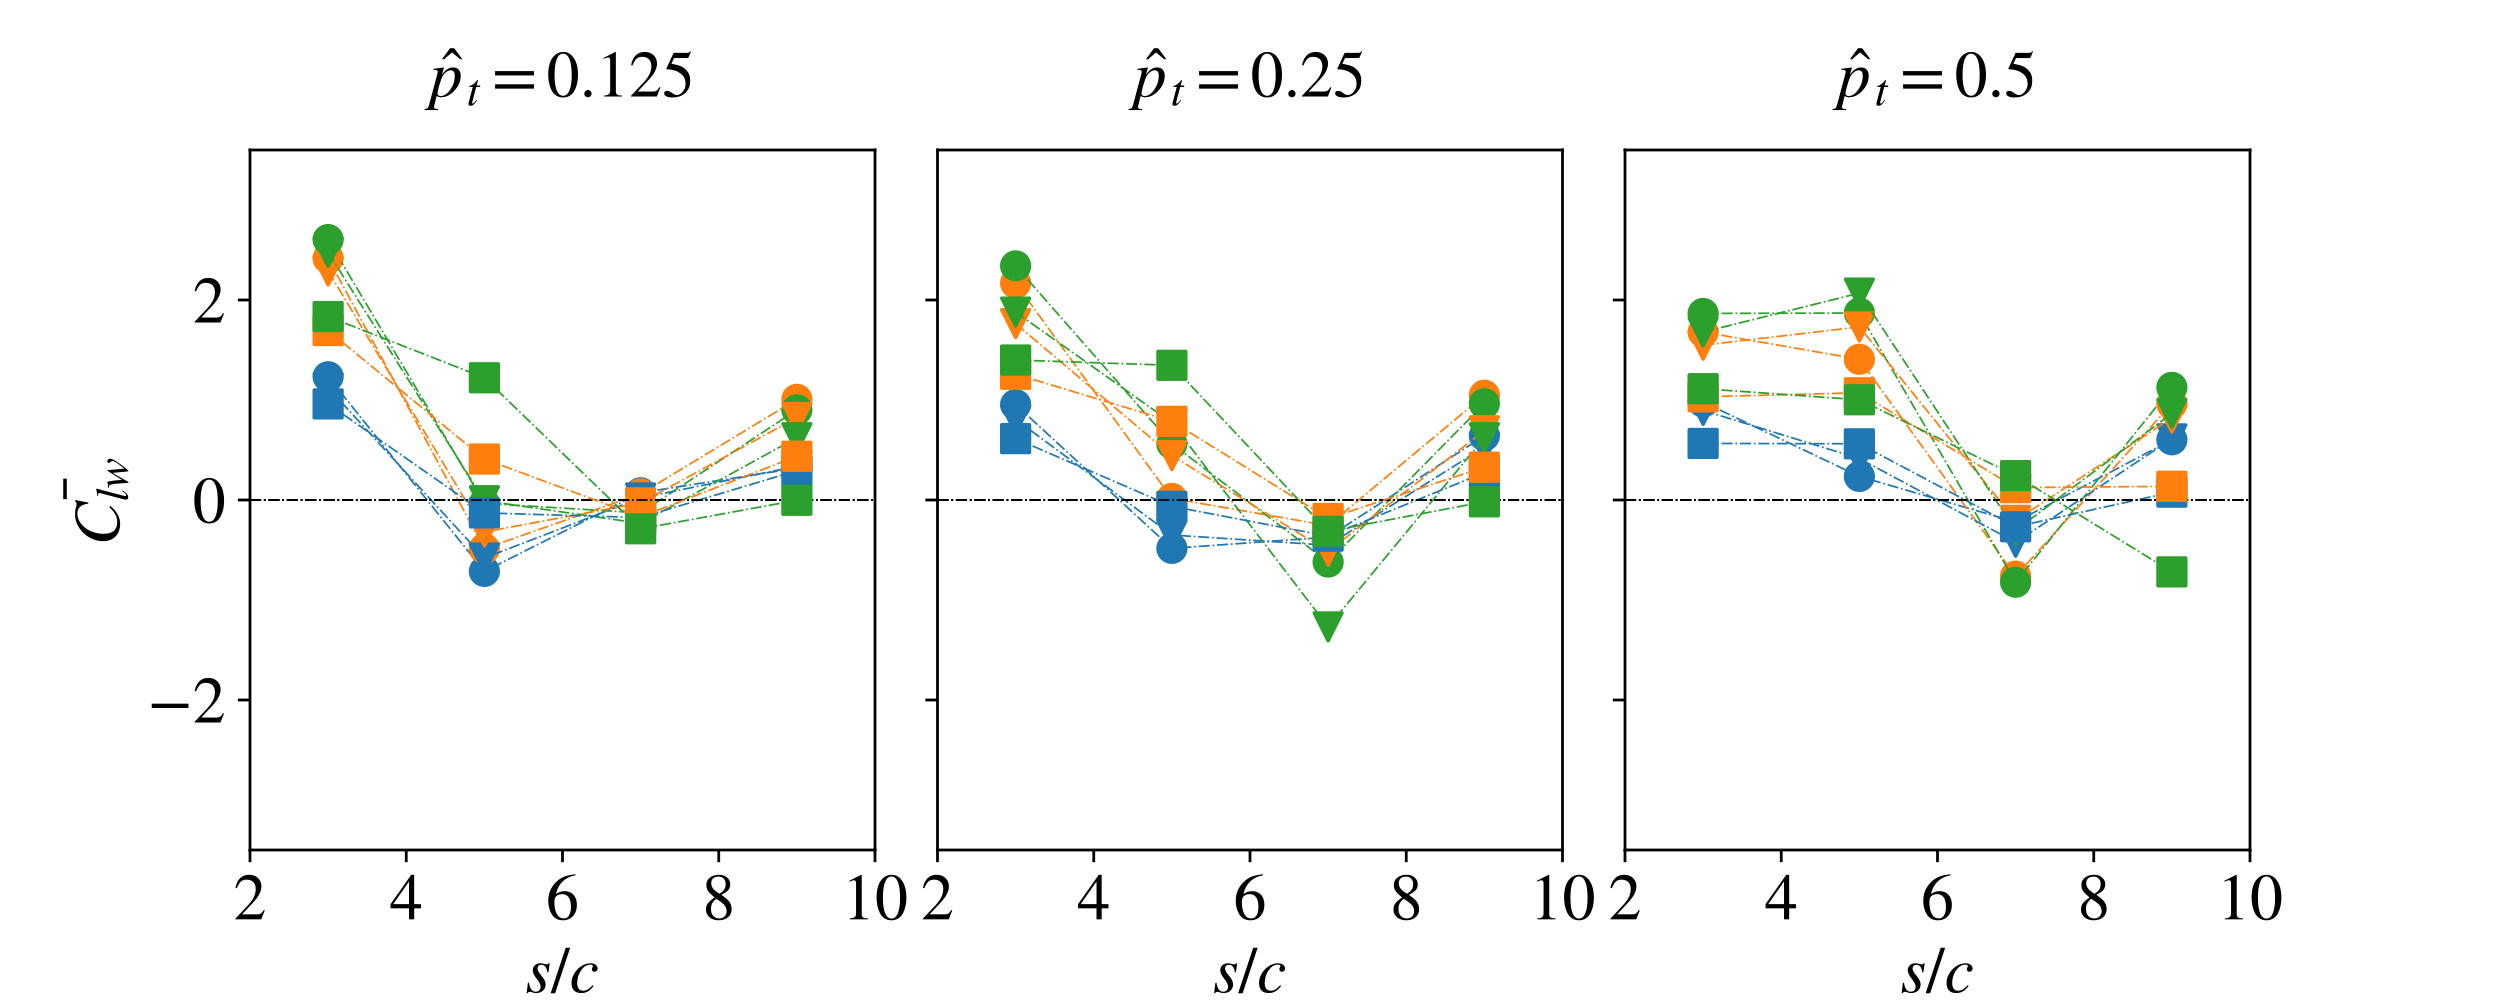 <?xml version="1.0" encoding="utf-8" standalone="no"?>
<!DOCTYPE svg PUBLIC "-//W3C//DTD SVG 1.1//EN"
  "http://www.w3.org/Graphics/SVG/1.1/DTD/svg11.dtd">
<!-- Created with matplotlib (https://matplotlib.org/) -->
<svg height="288pt" version="1.1" viewBox="0 0 720 288" width="720pt" xmlns="http://www.w3.org/2000/svg" xmlns:xlink="http://www.w3.org/1999/xlink">
 <defs>
  <style type="text/css">
*{stroke-linecap:butt;stroke-linejoin:round;}
  </style>
 </defs>
 <g id="figure_1">
  <g id="patch_1">
   <path d="M 0 288 
L 720 288 
L 720 0 
L 0 0 
z
" style="fill:#ffffff;"/>
  </g>
  <g id="axes_1">
   <g id="patch_2">
    <path d="M 72 244.8 
L 252 244.8 
L 252 43.2 
L 72 43.2 
z
" style="fill:#ffffff;"/>
   </g>
   <g id="matplotlib.axis_1">
    <g id="xtick_1">
     <g id="line2d_1">
      <defs>
       <path d="M 0 0 
L 0 3.5 
" id="m5955839a8e" style="stroke:#000000;stroke-width:0.8;"/>
      </defs>
      <g>
       <use style="stroke:#000000;stroke-width:0.8;" x="72" xlink:href="#m5955839a8e" y="244.8"/>
      </g>
     </g>
     <g id="text_1">
      <!-- 2 -->
      <defs>
       <path d="M 47.406 13.703 
L 42 0 
L 2.906 0 
L 2.906 1.203 
L 20.703 20.094 
Q 27.703 27.406 30.703 33.5 
Q 33.703 39.594 33.703 46.094 
Q 33.703 52.797 30 56.5 
Q 26.297 60.203 19.797 60.203 
Q 14.406 60.203 11.25 57.391 
Q 8.094 54.594 5.094 47.203 
L 3 47.703 
Q 4.703 57 9.844 62.297 
Q 15 67.594 23.797 67.594 
Q 32.094 67.594 37.188 62.594 
Q 42.297 57.594 42.297 50 
Q 42.297 38.703 29.5 25.203 
L 13 7.594 
L 36.406 7.594 
Q 39.703 7.594 41.641 8.891 
Q 43.594 10.203 46 14.297 
z
" id="STIXGeneral-Regular-50"/>
      </defs>
      <g transform="translate(67.25 264.776)scale(0.19 -0.19)">
       <use xlink:href="#STIXGeneral-Regular-50"/>
      </g>
     </g>
    </g>
    <g id="xtick_2">
     <g id="line2d_2">
      <g>
       <use style="stroke:#000000;stroke-width:0.8;" x="117" xlink:href="#m5955839a8e" y="244.8"/>
      </g>
     </g>
     <g id="text_2">
      <!-- 4 -->
      <defs>
       <path d="M 47.297 16.703 
L 37 16.703 
L 37 0 
L 29.203 0 
L 29.203 16.703 
L 1.203 16.703 
L 1.203 23.094 
L 32.594 67.594 
L 37 67.594 
L 37 23.094 
L 47.297 23.094 
z
M 29.203 23.094 
L 29.203 57.406 
L 5.203 23.094 
z
" id="STIXGeneral-Regular-52"/>
      </defs>
      <g transform="translate(112.25 264.776)scale(0.19 -0.19)">
       <use xlink:href="#STIXGeneral-Regular-52"/>
      </g>
     </g>
    </g>
    <g id="xtick_3">
     <g id="line2d_3">
      <g>
       <use style="stroke:#000000;stroke-width:0.8;" x="162" xlink:href="#m5955839a8e" y="244.8"/>
      </g>
     </g>
     <g id="text_3">
      <!-- 6 -->
      <defs>
       <path d="M 44.594 68.406 
L 44.797 66.797 
Q 33 64.906 25.094 57.25 
Q 17.203 49.594 15.203 38.297 
Q 21 42.797 27.906 42.797 
Q 36.703 42.797 41.75 37.188 
Q 46.797 31.594 46.797 21.906 
Q 46.797 12.094 41.703 5.906 
Q 35.797 -1.406 25.797 -1.406 
Q 13.594 -1.406 8.094 8.703 
Q 3.406 17.297 3.406 27.906 
Q 3.406 44.297 14.297 55.5 
Q 20.5 61.906 27.047 64.547 
Q 33.594 67.203 44.594 68.406 
z
M 37.797 18.797 
Q 37.797 38.203 24.297 38.203 
Q 19.297 38.203 16 35.547 
Q 12.703 32.906 12.703 26.594 
Q 12.703 14.906 16.344 8.156 
Q 20 1.406 26.906 1.406 
Q 32.203 1.406 35 6.156 
Q 37.797 10.906 37.797 18.797 
z
" id="STIXGeneral-Regular-54"/>
      </defs>
      <g transform="translate(157.25 264.776)scale(0.19 -0.19)">
       <use xlink:href="#STIXGeneral-Regular-54"/>
      </g>
     </g>
    </g>
    <g id="xtick_4">
     <g id="line2d_4">
      <g>
       <use style="stroke:#000000;stroke-width:0.8;" x="207" xlink:href="#m5955839a8e" y="244.8"/>
      </g>
     </g>
     <g id="text_4">
      <!-- 8 -->
      <defs>
       <path d="M 44.5 15.5 
Q 44.5 7.797 39.141 3.188 
Q 33.797 -1.406 24.797 -1.406 
Q 16.406 -1.406 11 3.188 
Q 5.594 7.797 5.594 14.906 
Q 5.594 20.203 8.188 23.953 
Q 10.797 27.703 18.594 33.203 
Q 11.094 39.406 8.641 43.203 
Q 6.203 47 6.203 52 
Q 6.203 59.094 11.641 63.344 
Q 17.094 67.594 25.594 67.594 
Q 32.906 67.594 37.656 63.438 
Q 42.406 59.297 42.406 53.297 
Q 42.406 47.797 39.547 44.5 
Q 36.703 41.203 29 37.094 
Q 38 31.094 41.25 26.391 
Q 44.5 21.703 44.5 15.5 
z
M 35.5 53.297 
Q 35.5 58.5 32.594 61.641 
Q 29.703 64.797 24.594 64.797 
Q 19.5 64.797 16.547 62.141 
Q 13.594 59.5 13.594 54.891 
Q 13.594 50.297 16.547 46.547 
Q 19.5 42.797 26.094 38.906 
Q 31.203 41.906 33.344 45.25 
Q 35.5 48.594 35.5 53.297 
z
M 27.094 27.203 
L 21.203 31.203 
Q 16.797 27.594 15 24.141 
Q 13.203 20.703 13.203 15.797 
Q 13.203 9 16.641 5.203 
Q 20.094 1.406 25.906 1.406 
Q 30.797 1.406 33.844 4.453 
Q 36.906 7.5 36.906 12.406 
Q 36.906 16.906 34.594 20.297 
Q 32.297 23.703 27.094 27.203 
z
" id="STIXGeneral-Regular-56"/>
      </defs>
      <g transform="translate(202.25 264.776)scale(0.19 -0.19)">
       <use xlink:href="#STIXGeneral-Regular-56"/>
      </g>
     </g>
    </g>
    <g id="xtick_5">
     <g id="line2d_5">
      <g>
       <use style="stroke:#000000;stroke-width:0.8;" x="252" xlink:href="#m5955839a8e" y="244.8"/>
      </g>
     </g>
     <g id="text_5">
      <!-- 10 -->
      <defs>
       <path d="M 39.406 0 
L 11.797 0 
L 11.797 1.5 
Q 17.297 1.797 19.297 3.547 
Q 21.297 5.297 21.297 9.5 
L 21.297 54.406 
Q 21.297 59.297 18.297 59.297 
Q 16.906 59.297 13.797 58.094 
L 11.094 57.094 
L 11.094 58.5 
L 29 67.594 
L 29.906 67.297 
L 29.906 7.594 
Q 29.906 4.297 31.906 2.891 
Q 33.906 1.5 39.406 1.5 
z
" id="STIXGeneral-Regular-49"/>
       <path d="M 47.594 33 
Q 47.594 26.297 46.297 20.344 
Q 45 14.406 42.453 9.406 
Q 39.906 4.406 35.406 1.5 
Q 30.906 -1.406 25 -1.406 
Q 18.906 -1.406 14.297 1.688 
Q 9.703 4.797 7.203 10 
Q 4.703 15.203 3.547 21.094 
Q 2.406 27 2.406 33.594 
Q 2.406 42.906 4.703 50.344 
Q 7 57.797 12.344 62.688 
Q 17.703 67.594 25.406 67.594 
Q 35.203 67.594 41.391 58 
Q 47.594 48.406 47.594 33 
z
M 38 32.5 
Q 38 48.297 34.641 56.641 
Q 31.297 65 24.797 65 
Q 18.594 65 15.297 56.594 
Q 12 48.203 12 32.906 
Q 12 17.5 15.297 9.344 
Q 18.594 1.203 25 1.203 
Q 31.297 1.203 34.641 9.344 
Q 38 17.5 38 32.5 
z
" id="STIXGeneral-Regular-48"/>
      </defs>
      <g transform="translate(242.5 264.776)scale(0.19 -0.19)">
       <use xlink:href="#STIXGeneral-Regular-49"/>
       <use x="50" xlink:href="#STIXGeneral-Regular-48"/>
      </g>
     </g>
    </g>
    <g id="text_6">
     <!-- $s/c$ -->
     <defs>
      <path d="M 36.594 44.203 
L 34.594 30.203 
L 33 30.203 
Q 31.594 41.797 24.094 41.797 
Q 21.406 41.797 19.797 40.297 
Q 18.203 38.797 18.203 36.094 
Q 18.203 32.297 23.594 25.906 
Q 30.406 18 30.406 12.297 
Q 30.406 6.203 26.344 2.547 
Q 22.297 -1.094 16 -1.094 
Q 13.094 -1.094 10.5 -0.094 
Q 8.406 0.797 6.094 0.797 
Q 4.094 0.797 3.203 -1.297 
L 1.594 -1.297 
L 3.594 14.594 
L 5.203 14.594 
Q 7.203 1 15.203 1 
Q 18.797 1 20.797 3 
Q 22.797 5 22.797 8.703 
Q 22.797 13.203 17.203 20.203 
Q 10.906 28.094 10.906 33.297 
Q 10.906 38.297 14.203 41.188 
Q 17.5 44.094 23 44.094 
Q 25 44.094 28.594 43.094 
Q 30.797 42.406 32.203 42.406 
Q 34.203 42.406 35.203 44.203 
z
" id="STIXGeneral-Italic-115"/>
      <path d="M 28.703 67.594 
L 5.906 -1.406 
L -0.906 -1.406 
L 22 67.594 
z
" id="STIXGeneral-Regular-47"/>
      <path d="M 35 10.703 
L 36.594 9.703 
Q 32 3.906 27.641 1.406 
Q 23.297 -1.094 17.703 -1.094 
Q 10.594 -1.094 6.797 2.797 
Q 3 6.703 3 14.297 
Q 3 21 6.391 27.25 
Q 9.797 33.5 15.297 38 
Q 23 44.094 32 44.094 
Q 36.594 44.094 39.547 41.797 
Q 42.5 39.5 42.5 36 
Q 42.5 34 41.094 32.594 
Q 39.703 31.203 37.703 31.203 
Q 35.703 31.203 34.75 32.344 
Q 33.797 33.5 33.797 35.203 
Q 33.797 36.094 34.547 37.547 
Q 35.297 39 35.297 40 
Q 35.297 42 31.594 42 
Q 25.297 42 20.703 37.203 
Q 11.594 27.594 11.594 13.906 
Q 11.594 8.5 13.891 5.5 
Q 16.203 2.5 20.5 2.5 
Q 24.406 2.5 27.594 4.391 
Q 30.797 6.297 35 10.703 
z
" id="STIXGeneral-Italic-99"/>
     </defs>
     <g transform="translate(151.36 285.876)scale(0.19 -0.19)">
      <use transform="translate(0 0.406)" xlink:href="#STIXGeneral-Italic-115"/>
      <use transform="translate(38.9 0.406)" xlink:href="#STIXGeneral-Regular-47"/>
      <use transform="translate(66.7 0.406)" xlink:href="#STIXGeneral-Italic-99"/>
     </g>
    </g>
   </g>
   <g id="matplotlib.axis_2">
    <g id="ytick_1">
     <g id="line2d_6">
      <defs>
       <path d="M 0 0 
L -3.5 0 
" id="m6f5467db12" style="stroke:#000000;stroke-width:0.8;"/>
      </defs>
      <g>
       <use style="stroke:#000000;stroke-width:0.8;" x="72" xlink:href="#m6f5467db12" y="201.6"/>
      </g>
     </g>
     <g id="text_7">
      <!-- −2 -->
      <defs>
       <path d="M 62.094 22 
L 6.406 22 
L 6.406 28.594 
L 62.094 28.594 
z
" id="STIXGeneral-Regular-8722"/>
      </defs>
      <g transform="translate(42.485 208.088)scale(0.19 -0.19)">
       <use xlink:href="#STIXGeneral-Regular-8722"/>
       <use x="68.5" xlink:href="#STIXGeneral-Regular-50"/>
      </g>
     </g>
    </g>
    <g id="ytick_2">
     <g id="line2d_7">
      <g>
       <use style="stroke:#000000;stroke-width:0.8;" x="72" xlink:href="#m6f5467db12" y="144"/>
      </g>
     </g>
     <g id="text_8">
      <!-- 0 -->
      <g transform="translate(55.5 150.488)scale(0.19 -0.19)">
       <use xlink:href="#STIXGeneral-Regular-48"/>
      </g>
     </g>
    </g>
    <g id="ytick_3">
     <g id="line2d_8">
      <g>
       <use style="stroke:#000000;stroke-width:0.8;" x="72" xlink:href="#m6f5467db12" y="86.4"/>
      </g>
     </g>
     <g id="text_9">
      <!-- 2 -->
      <g transform="translate(55.5 92.888)scale(0.19 -0.19)">
       <use xlink:href="#STIXGeneral-Regular-50"/>
      </g>
     </g>
    </g>
    <g id="text_10">
     <!-- $\bar{C_{lw}}$ -->
     <defs>
      <path d="M -7.406 54.703 
L -38.5 54.703 
L -38.5 60.094 
L -7.406 60.094 
z
" id="STIXGeneral-Regular-772"/>
      <path d="M 68.906 66.406 
L 65.203 46.406 
L 63.406 46.703 
Q 61.594 63 48.5 63 
Q 37.594 63 28.594 53.297 
Q 23.297 47.703 20.547 39.703 
Q 17.797 31.703 17.797 23.203 
Q 17.797 2.703 35.297 2.703 
Q 41.5 2.703 46.641 5.297 
Q 51.797 7.906 58.203 14.594 
L 60 13.094 
Q 53.297 5.203 46.844 1.703 
Q 40.406 -1.797 32.703 -1.797 
Q 21 -1.797 13.797 5.141 
Q 6.594 12.094 6.594 24.297 
Q 6.594 34.594 11.688 43.938 
Q 16.797 53.297 25.297 59.297 
Q 35.5 66.594 47.203 66.594 
Q 54.094 66.594 58.906 64.906 
Q 60.906 64.203 63 64.203 
Q 65.703 64.203 66.797 66.406 
z
" id="STIXGeneral-Italic-67"/>
      <path d="M 27.906 67.797 
L 12.594 9.297 
Q 11.797 6.406 11.797 5 
Q 11.797 3.203 13.5 3.203 
Q 16.203 3.203 20.203 8.906 
L 22.703 12.406 
L 24.094 11.406 
Q 19.594 4.297 16.344 1.594 
Q 13.094 -1.094 9 -1.094 
Q 4.094 -1.094 4.094 4.5 
Q 4.094 6.203 4.5 7.5 
L 18.203 59.906 
Q 18.5 60.906 18.5 61.797 
Q 18.5 64 13.594 64 
L 11.797 64 
L 11.797 65.594 
Q 18.797 66.406 27.297 68.297 
z
" id="STIXGeneral-Italic-108"/>
      <path d="M 40.297 42.594 
L 43.5 7.406 
Q 53.406 19.703 56.703 24.953 
Q 60 30.203 60 33.406 
Q 60 34.797 57.797 36.906 
Q 55.703 38.906 55.703 41 
Q 55.703 42.203 56.844 43.141 
Q 58 44.094 59.594 44.094 
Q 61.797 44.094 63.297 42.5 
Q 64.797 40.906 64.797 38.5 
Q 64.797 29.406 43.594 3.594 
L 42.703 2.5 
Q 39.203 -1.797 38.203 -1.797 
Q 37.406 -1.797 37.094 1.703 
L 34.203 32.703 
L 25.297 17.5 
Q 23 13.703 19.797 7.594 
Q 14.906 -1.797 13.406 -1.797 
Q 12.703 -1.797 12.5 -0.891 
Q 12.297 0 12.094 2.906 
L 11.703 12 
Q 10.906 28.406 9 36.203 
Q 8.297 38.906 7.438 39.656 
Q 6.594 40.406 4.297 40.406 
L 1.5 40.406 
L 1.5 41.703 
Q 9.406 43 11 43.406 
Q 11.5 43.5 12.141 43.703 
Q 12.797 43.906 13.188 44 
Q 13.594 44.094 13.906 44.094 
Q 14.703 44.094 15 43.594 
Q 15.297 43.094 15.797 40.703 
Q 18.297 28.703 19 12.594 
L 38.203 43 
Q 38.797 44 39.5 44 
Q 40.297 44 40.297 42.594 
z
" id="STIXGeneral-Italic-119"/>
     </defs>
     <g transform="translate(34.361 157.11)rotate(-90)scale(0.19 -0.19)">
      <use transform="translate(108.815 24.906)" xlink:href="#STIXGeneral-Regular-772"/>
      <use transform="translate(0 0.516)" xlink:href="#STIXGeneral-Italic-67"/>
      <use transform="translate(66.7 -12.713)scale(0.7)" xlink:href="#STIXGeneral-Italic-108"/>
      <use transform="translate(86.16 -12.713)scale(0.7)" xlink:href="#STIXGeneral-Italic-119"/>
     </g>
    </g>
   </g>
   <g id="line2d_9">
    <path clip-path="url(#pedb5945c42)" d="M 94.5 108.497 
L 139.5 164.562 
L 184.5 141.91 
L 229.5 134.818 
" style="fill:none;stroke:#1f77b4;stroke-dasharray:3.2,0.8,0.5,0.8;stroke-dashoffset:0;stroke-width:0.5;"/>
    <defs>
     <path d="M 0 4 
C 1.061 4 2.078 3.579 2.828 2.828 
C 3.579 2.078 4 1.061 4 0 
C 4 -1.061 3.579 -2.078 2.828 -2.828 
C 2.078 -3.579 1.061 -4 0 -4 
C -1.061 -4 -2.078 -3.579 -2.828 -2.828 
C -3.579 -2.078 -4 -1.061 -4 0 
C -4 1.061 -3.579 2.078 -2.828 2.828 
C -2.078 3.579 -1.061 4 0 4 
z
" id="m2cc44e1d97" style="stroke:#1f77b4;"/>
    </defs>
    <g clip-path="url(#pedb5945c42)">
     <use style="fill:#1f77b4;stroke:#1f77b4;" x="94.5" xlink:href="#m2cc44e1d97" y="108.497"/>
     <use style="fill:#1f77b4;stroke:#1f77b4;" x="139.5" xlink:href="#m2cc44e1d97" y="164.562"/>
     <use style="fill:#1f77b4;stroke:#1f77b4;" x="184.5" xlink:href="#m2cc44e1d97" y="141.91"/>
     <use style="fill:#1f77b4;stroke:#1f77b4;" x="229.5" xlink:href="#m2cc44e1d97" y="134.818"/>
    </g>
   </g>
   <g id="line2d_10">
    <path clip-path="url(#pedb5945c42)" d="M 72 144 
L 252 144 
" style="fill:none;stroke:#000000;stroke-dasharray:3.2,0.8,0.5,0.8;stroke-dashoffset:0;stroke-width:0.5;"/>
   </g>
   <g id="line2d_11">
    <path clip-path="url(#pedb5945c42)" d="M 94.5 74.385 
L 139.5 158.013 
L 184.5 142.229 
L 229.5 115.004 
" style="fill:none;stroke:#ff7f0e;stroke-dasharray:3.2,0.8,0.5,0.8;stroke-dashoffset:0;stroke-width:0.5;"/>
    <defs>
     <path d="M 0 4 
C 1.061 4 2.078 3.579 2.828 2.828 
C 3.579 2.078 4 1.061 4 0 
C 4 -1.061 3.579 -2.078 2.828 -2.828 
C 2.078 -3.579 1.061 -4 0 -4 
C -1.061 -4 -2.078 -3.579 -2.828 -2.828 
C -3.579 -2.078 -4 -1.061 -4 0 
C -4 1.061 -3.579 2.078 -2.828 2.828 
C -2.078 3.579 -1.061 4 0 4 
z
" id="ma7d0d1bbd3" style="stroke:#ff7f0e;"/>
    </defs>
    <g clip-path="url(#pedb5945c42)">
     <use style="fill:#ff7f0e;stroke:#ff7f0e;" x="94.5" xlink:href="#ma7d0d1bbd3" y="74.385"/>
     <use style="fill:#ff7f0e;stroke:#ff7f0e;" x="139.5" xlink:href="#ma7d0d1bbd3" y="158.013"/>
     <use style="fill:#ff7f0e;stroke:#ff7f0e;" x="184.5" xlink:href="#ma7d0d1bbd3" y="142.229"/>
     <use style="fill:#ff7f0e;stroke:#ff7f0e;" x="229.5" xlink:href="#ma7d0d1bbd3" y="115.004"/>
    </g>
   </g>
   <g id="line2d_12">
    <path clip-path="url(#pedb5945c42)" d="M 94.5 68.991 
L 139.5 144.971 
L 184.5 147.704 
L 229.5 118.036 
" style="fill:none;stroke:#2ca02c;stroke-dasharray:3.2,0.8,0.5,0.8;stroke-dashoffset:0;stroke-width:0.5;"/>
    <defs>
     <path d="M 0 4 
C 1.061 4 2.078 3.579 2.828 2.828 
C 3.579 2.078 4 1.061 4 0 
C 4 -1.061 3.579 -2.078 2.828 -2.828 
C 2.078 -3.579 1.061 -4 0 -4 
C -1.061 -4 -2.078 -3.579 -2.828 -2.828 
C -3.579 -2.078 -4 -1.061 -4 0 
C -4 1.061 -3.579 2.078 -2.828 2.828 
C -2.078 3.579 -1.061 4 0 4 
z
" id="m27205c661a" style="stroke:#2ca02c;"/>
    </defs>
    <g clip-path="url(#pedb5945c42)">
     <use style="fill:#2ca02c;stroke:#2ca02c;" x="94.5" xlink:href="#m27205c661a" y="68.991"/>
     <use style="fill:#2ca02c;stroke:#2ca02c;" x="139.5" xlink:href="#m27205c661a" y="144.971"/>
     <use style="fill:#2ca02c;stroke:#2ca02c;" x="184.5" xlink:href="#m27205c661a" y="147.704"/>
     <use style="fill:#2ca02c;stroke:#2ca02c;" x="229.5" xlink:href="#m27205c661a" y="118.036"/>
    </g>
   </g>
   <g id="line2d_13">
    <path clip-path="url(#pedb5945c42)" d="M 94.5 111.695 
L 139.5 160.707 
L 184.5 143.415 
L 229.5 134.278 
" style="fill:none;stroke:#1f77b4;stroke-dasharray:3.2,0.8,0.5,0.8;stroke-dashoffset:0;stroke-width:0.5;"/>
    <defs>
     <path d="M -0 4 
L 4 -4 
L -4 -4 
z
" id="m7ad4044803" style="stroke:#1f77b4;stroke-linejoin:miter;"/>
    </defs>
    <g clip-path="url(#pedb5945c42)">
     <use style="fill:#1f77b4;stroke:#1f77b4;stroke-linejoin:miter;" x="94.5" xlink:href="#m7ad4044803" y="111.695"/>
     <use style="fill:#1f77b4;stroke:#1f77b4;stroke-linejoin:miter;" x="139.5" xlink:href="#m7ad4044803" y="160.707"/>
     <use style="fill:#1f77b4;stroke:#1f77b4;stroke-linejoin:miter;" x="184.5" xlink:href="#m7ad4044803" y="143.415"/>
     <use style="fill:#1f77b4;stroke:#1f77b4;stroke-linejoin:miter;" x="229.5" xlink:href="#m7ad4044803" y="134.278"/>
    </g>
   </g>
   <g id="line2d_14">
    <path clip-path="url(#pedb5945c42)" d="M 72 144 
L 252 144 
" style="fill:none;stroke:#000000;stroke-dasharray:3.2,0.8,0.5,0.8;stroke-dashoffset:0;stroke-width:0.5;"/>
   </g>
   <g id="line2d_15">
    <path clip-path="url(#pedb5945c42)" d="M 94.5 78.03 
L 139.5 153.206 
L 184.5 144.84 
L 229.5 120.261 
" style="fill:none;stroke:#ff7f0e;stroke-dasharray:3.2,0.8,0.5,0.8;stroke-dashoffset:0;stroke-width:0.5;"/>
    <defs>
     <path d="M -0 4 
L 4 -4 
L -4 -4 
z
" id="mce89c978bf" style="stroke:#ff7f0e;stroke-linejoin:miter;"/>
    </defs>
    <g clip-path="url(#pedb5945c42)">
     <use style="fill:#ff7f0e;stroke:#ff7f0e;stroke-linejoin:miter;" x="94.5" xlink:href="#mce89c978bf" y="78.03"/>
     <use style="fill:#ff7f0e;stroke:#ff7f0e;stroke-linejoin:miter;" x="139.5" xlink:href="#mce89c978bf" y="153.206"/>
     <use style="fill:#ff7f0e;stroke:#ff7f0e;stroke-linejoin:miter;" x="184.5" xlink:href="#mce89c978bf" y="144.84"/>
     <use style="fill:#ff7f0e;stroke:#ff7f0e;stroke-linejoin:miter;" x="229.5" xlink:href="#mce89c978bf" y="120.261"/>
    </g>
   </g>
   <g id="line2d_16">
    <path clip-path="url(#pedb5945c42)" d="M 94.5 72.68 
L 139.5 144.201 
L 184.5 150.727 
L 229.5 126.051 
" style="fill:none;stroke:#2ca02c;stroke-dasharray:3.2,0.8,0.5,0.8;stroke-dashoffset:0;stroke-width:0.5;"/>
    <defs>
     <path d="M -0 4 
L 4 -4 
L -4 -4 
z
" id="mf649e7793f" style="stroke:#2ca02c;stroke-linejoin:miter;"/>
    </defs>
    <g clip-path="url(#pedb5945c42)">
     <use style="fill:#2ca02c;stroke:#2ca02c;stroke-linejoin:miter;" x="94.5" xlink:href="#mf649e7793f" y="72.68"/>
     <use style="fill:#2ca02c;stroke:#2ca02c;stroke-linejoin:miter;" x="139.5" xlink:href="#mf649e7793f" y="144.201"/>
     <use style="fill:#2ca02c;stroke:#2ca02c;stroke-linejoin:miter;" x="184.5" xlink:href="#mf649e7793f" y="150.727"/>
     <use style="fill:#2ca02c;stroke:#2ca02c;stroke-linejoin:miter;" x="229.5" xlink:href="#mf649e7793f" y="126.051"/>
    </g>
   </g>
   <g id="line2d_17">
    <path clip-path="url(#pedb5945c42)" d="M 94.5 116.327 
L 139.5 147.719 
L 184.5 149.047 
L 229.5 135.555 
" style="fill:none;stroke:#1f77b4;stroke-dasharray:3.2,0.8,0.5,0.8;stroke-dashoffset:0;stroke-width:0.5;"/>
    <defs>
     <path d="M -4 4 
L 4 4 
L 4 -4 
L -4 -4 
z
" id="mec48a509c0" style="stroke:#1f77b4;stroke-linejoin:miter;"/>
    </defs>
    <g clip-path="url(#pedb5945c42)">
     <use style="fill:#1f77b4;stroke:#1f77b4;stroke-linejoin:miter;" x="94.5" xlink:href="#mec48a509c0" y="116.327"/>
     <use style="fill:#1f77b4;stroke:#1f77b4;stroke-linejoin:miter;" x="139.5" xlink:href="#mec48a509c0" y="147.719"/>
     <use style="fill:#1f77b4;stroke:#1f77b4;stroke-linejoin:miter;" x="184.5" xlink:href="#mec48a509c0" y="149.047"/>
     <use style="fill:#1f77b4;stroke:#1f77b4;stroke-linejoin:miter;" x="229.5" xlink:href="#mec48a509c0" y="135.555"/>
    </g>
   </g>
   <g id="line2d_18">
    <path clip-path="url(#pedb5945c42)" d="M 72 144 
L 252 144 
" style="fill:none;stroke:#000000;stroke-dasharray:3.2,0.8,0.5,0.8;stroke-dashoffset:0;stroke-width:0.5;"/>
   </g>
   <g id="line2d_19">
    <path clip-path="url(#pedb5945c42)" d="M 94.5 95.181 
L 139.5 132.199 
L 184.5 148.857 
L 229.5 131.392 
" style="fill:none;stroke:#ff7f0e;stroke-dasharray:3.2,0.8,0.5,0.8;stroke-dashoffset:0;stroke-width:0.5;"/>
    <defs>
     <path d="M -4 4 
L 4 4 
L 4 -4 
L -4 -4 
z
" id="m9b53f04739" style="stroke:#ff7f0e;stroke-linejoin:miter;"/>
    </defs>
    <g clip-path="url(#pedb5945c42)">
     <use style="fill:#ff7f0e;stroke:#ff7f0e;stroke-linejoin:miter;" x="94.5" xlink:href="#m9b53f04739" y="95.181"/>
     <use style="fill:#ff7f0e;stroke:#ff7f0e;stroke-linejoin:miter;" x="139.5" xlink:href="#m9b53f04739" y="132.199"/>
     <use style="fill:#ff7f0e;stroke:#ff7f0e;stroke-linejoin:miter;" x="184.5" xlink:href="#m9b53f04739" y="148.857"/>
     <use style="fill:#ff7f0e;stroke:#ff7f0e;stroke-linejoin:miter;" x="229.5" xlink:href="#m9b53f04739" y="131.392"/>
    </g>
   </g>
   <g id="line2d_20">
    <path clip-path="url(#pedb5945c42)" d="M 94.5 91.169 
L 139.5 108.795 
L 184.5 152.293 
L 229.5 144.088 
" style="fill:none;stroke:#2ca02c;stroke-dasharray:3.2,0.8,0.5,0.8;stroke-dashoffset:0;stroke-width:0.5;"/>
    <defs>
     <path d="M -4 4 
L 4 4 
L 4 -4 
L -4 -4 
z
" id="ma1c7ddbbca" style="stroke:#2ca02c;stroke-linejoin:miter;"/>
    </defs>
    <g clip-path="url(#pedb5945c42)">
     <use style="fill:#2ca02c;stroke:#2ca02c;stroke-linejoin:miter;" x="94.5" xlink:href="#ma1c7ddbbca" y="91.169"/>
     <use style="fill:#2ca02c;stroke:#2ca02c;stroke-linejoin:miter;" x="139.5" xlink:href="#ma1c7ddbbca" y="108.795"/>
     <use style="fill:#2ca02c;stroke:#2ca02c;stroke-linejoin:miter;" x="184.5" xlink:href="#ma1c7ddbbca" y="152.293"/>
     <use style="fill:#2ca02c;stroke:#2ca02c;stroke-linejoin:miter;" x="229.5" xlink:href="#ma1c7ddbbca" y="144.088"/>
    </g>
   </g>
   <g id="patch_3">
    <path d="M 72 244.8 
L 72 43.2 
" style="fill:none;stroke:#000000;stroke-linecap:square;stroke-linejoin:miter;stroke-width:0.8;"/>
   </g>
   <g id="patch_4">
    <path d="M 252 244.8 
L 252 43.2 
" style="fill:none;stroke:#000000;stroke-linecap:square;stroke-linejoin:miter;stroke-width:0.8;"/>
   </g>
   <g id="patch_5">
    <path d="M 72 244.8 
L 252 244.8 
" style="fill:none;stroke:#000000;stroke-linecap:square;stroke-linejoin:miter;stroke-width:0.8;"/>
   </g>
   <g id="patch_6">
    <path d="M 72 43.2 
L 252 43.2 
" style="fill:none;stroke:#000000;stroke-linecap:square;stroke-linejoin:miter;stroke-width:0.8;"/>
   </g>
   <g id="text_11">
    <!-- $\^p_t = 0.125$ -->
    <defs>
     <path d="M -7.5 50.703 
L -10.906 50.703 
L -23.094 61 
L -35.203 50.703 
L -38.594 50.703 
L -26.203 67.406 
L -20 67.406 
z
" id="STIXGeneral-Regular-770"/>
     <path d="M 21.5 42.797 
L 18.594 32.797 
Q 26.094 44.094 35.703 44.094 
Q 41.203 44.094 44.203 40.797 
Q 47.203 37.5 47.203 31.594 
Q 47.203 19.297 37.844 9.094 
Q 28.5 -1.094 17.5 -1.094 
Q 13.906 -1.094 10.594 0.594 
Q 6.594 -15.906 6.594 -16 
Q 6.594 -17.594 7.938 -18.25 
Q 9.297 -18.906 12.797 -18.906 
L 12.797 -20.5 
L -7.5 -20.5 
L -7.5 -18.906 
Q -4.297 -18.797 -2.938 -17.5 
Q -1.594 -16.203 -0.703 -12.594 
L 10.797 30.594 
Q 12.406 36.406 12.406 37.703 
Q 12.406 40.406 8 40.406 
L 5.797 40.406 
L 5.594 41.906 
L 21.203 44.094 
Q 21.703 44.094 21.703 43.703 
Q 21.594 43.203 21.5 42.797 
z
M 38.203 31.297 
Q 38.203 35.703 36.75 37.75 
Q 35.297 39.797 32 39.797 
Q 28.094 39.797 24.188 36.391 
Q 20.297 33 18.5 28.406 
Q 16.297 22.703 14.141 14.891 
Q 12 7.094 12 4.594 
Q 12 2.906 13.344 1.844 
Q 14.703 0.797 16.797 0.797 
Q 24.594 0.797 31.297 10.297 
Q 38.203 19.906 38.203 31.297 
z
" id="STIXGeneral-Italic-112"/>
     <path d="M 29.594 42.797 
L 29.094 39.594 
L 20.703 39.594 
L 12 6.797 
Q 11.797 6 11.797 5.406 
Q 11.797 3.797 13.297 3.797 
Q 14.5 3.797 16.094 5.344 
Q 17.703 6.906 21.406 11.703 
L 22.703 11 
Q 18.094 4 15.141 1.453 
Q 12.203 -1.094 8.406 -1.094 
Q 3.797 -1.094 3.797 2.594 
Q 3.797 3.594 5.406 10 
L 13.203 39.594 
L 5.703 39.594 
L 5.594 40.203 
Q 5.594 42 8.906 42.703 
Q 11.406 43.297 15.5 46.547 
Q 19.594 49.797 22.203 53.703 
Q 22.797 54.594 23.594 54.594 
Q 24.5 54.594 24.5 53.797 
Q 24.5 53.297 24.406 53.094 
L 21.594 42.797 
z
" id="STIXGeneral-Italic-116"/>
     <path d="M 63.703 32 
L 4.797 32 
L 4.797 38.594 
L 63.703 38.594 
z
M 63.703 12 
L 4.797 12 
L 4.797 18.594 
L 63.703 18.594 
z
" id="STIXGeneral-Regular-61"/>
     <path d="M 18.094 4.297 
Q 18.094 2.094 16.438 0.5 
Q 14.797 -1.094 12.5 -1.094 
Q 10.203 -1.094 8.594 0.5 
Q 7 2.094 7 4.391 
Q 7 6.703 8.641 8.344 
Q 10.297 10 12.594 10 
Q 14.797 10 16.438 8.297 
Q 18.094 6.594 18.094 4.297 
z
" id="STIXGeneral-Regular-46"/>
     <path d="M 43.797 68.094 
L 40.203 59.594 
Q 39.594 58.297 37.5 58.297 
L 18.094 58.297 
L 14.094 49.797 
Q 25.094 47.703 30 45.25 
Q 34.906 42.797 39.094 37 
Q 42.594 32.203 42.594 24.297 
Q 42.594 17.094 40.25 12.188 
Q 37.906 7.297 32.797 3.5 
Q 26 -1.406 15.797 -1.406 
Q 10.094 -1.406 6.594 0.297 
Q 3.094 2 3.094 4.797 
Q 3.094 8.594 7.594 8.594 
Q 11.203 8.594 15 5.5 
Q 18.906 2.297 22.094 2.297 
Q 27.297 2.297 31.438 7.5 
Q 35.594 12.703 35.594 19.203 
Q 35.594 28.797 28.906 34.203 
Q 20.203 41.203 7.594 41.203 
Q 6.406 41.203 6.406 42 
L 6.5 42.5 
L 17.406 66.203 
L 38.094 66.203 
Q 39.797 66.203 40.75 66.703 
Q 41.703 67.203 42.906 68.797 
z
" id="STIXGeneral-Regular-53"/>
    </defs>
    <g transform="translate(123.715 27.941)scale(0.19 -0.19)">
     <use transform="translate(57.266 6.594)" xlink:href="#STIXGeneral-Regular-770"/>
     <use transform="translate(0 0.703)" xlink:href="#STIXGeneral-Italic-112"/>
     <use transform="translate(56.231 -12.525)scale(0.7)" xlink:href="#STIXGeneral-Italic-116"/>
     <use transform="translate(94.54 0.703)" xlink:href="#STIXGeneral-Regular-61"/>
     <use transform="translate(177.48 0.703)" xlink:href="#STIXGeneral-Regular-48"/>
     <use transform="translate(227.48 0.703)" xlink:href="#STIXGeneral-Regular-46"/>
     <use transform="translate(252.48 0.703)" xlink:href="#STIXGeneral-Regular-49"/>
     <use transform="translate(302.48 0.703)" xlink:href="#STIXGeneral-Regular-50"/>
     <use transform="translate(352.48 0.703)" xlink:href="#STIXGeneral-Regular-53"/>
    </g>
   </g>
  </g>
  <g id="axes_2">
   <g id="patch_7">
    <path d="M 270 244.8 
L 450 244.8 
L 450 43.2 
L 270 43.2 
z
" style="fill:#ffffff;"/>
   </g>
   <g id="matplotlib.axis_3">
    <g id="xtick_6">
     <g id="line2d_21">
      <g>
       <use style="stroke:#000000;stroke-width:0.8;" x="270" xlink:href="#m5955839a8e" y="244.8"/>
      </g>
     </g>
     <g id="text_12">
      <!-- 2 -->
      <g transform="translate(265.25 264.776)scale(0.19 -0.19)">
       <use xlink:href="#STIXGeneral-Regular-50"/>
      </g>
     </g>
    </g>
    <g id="xtick_7">
     <g id="line2d_22">
      <g>
       <use style="stroke:#000000;stroke-width:0.8;" x="315" xlink:href="#m5955839a8e" y="244.8"/>
      </g>
     </g>
     <g id="text_13">
      <!-- 4 -->
      <g transform="translate(310.25 264.776)scale(0.19 -0.19)">
       <use xlink:href="#STIXGeneral-Regular-52"/>
      </g>
     </g>
    </g>
    <g id="xtick_8">
     <g id="line2d_23">
      <g>
       <use style="stroke:#000000;stroke-width:0.8;" x="360" xlink:href="#m5955839a8e" y="244.8"/>
      </g>
     </g>
     <g id="text_14">
      <!-- 6 -->
      <g transform="translate(355.25 264.776)scale(0.19 -0.19)">
       <use xlink:href="#STIXGeneral-Regular-54"/>
      </g>
     </g>
    </g>
    <g id="xtick_9">
     <g id="line2d_24">
      <g>
       <use style="stroke:#000000;stroke-width:0.8;" x="405" xlink:href="#m5955839a8e" y="244.8"/>
      </g>
     </g>
     <g id="text_15">
      <!-- 8 -->
      <g transform="translate(400.25 264.776)scale(0.19 -0.19)">
       <use xlink:href="#STIXGeneral-Regular-56"/>
      </g>
     </g>
    </g>
    <g id="xtick_10">
     <g id="line2d_25">
      <g>
       <use style="stroke:#000000;stroke-width:0.8;" x="450" xlink:href="#m5955839a8e" y="244.8"/>
      </g>
     </g>
     <g id="text_16">
      <!-- 10 -->
      <g transform="translate(440.5 264.776)scale(0.19 -0.19)">
       <use xlink:href="#STIXGeneral-Regular-49"/>
       <use x="50" xlink:href="#STIXGeneral-Regular-48"/>
      </g>
     </g>
    </g>
    <g id="text_17">
     <!-- $s/c$ -->
     <g transform="translate(349.36 285.876)scale(0.19 -0.19)">
      <use transform="translate(0 0.406)" xlink:href="#STIXGeneral-Italic-115"/>
      <use transform="translate(38.9 0.406)" xlink:href="#STIXGeneral-Regular-47"/>
      <use transform="translate(66.7 0.406)" xlink:href="#STIXGeneral-Italic-99"/>
     </g>
    </g>
   </g>
   <g id="matplotlib.axis_4">
    <g id="ytick_4">
     <g id="line2d_26">
      <g>
       <use style="stroke:#000000;stroke-width:0.8;" x="270" xlink:href="#m6f5467db12" y="201.6"/>
      </g>
     </g>
    </g>
    <g id="ytick_5">
     <g id="line2d_27">
      <g>
       <use style="stroke:#000000;stroke-width:0.8;" x="270" xlink:href="#m6f5467db12" y="144"/>
      </g>
     </g>
    </g>
    <g id="ytick_6">
     <g id="line2d_28">
      <g>
       <use style="stroke:#000000;stroke-width:0.8;" x="270" xlink:href="#m6f5467db12" y="86.4"/>
      </g>
     </g>
    </g>
   </g>
   <g id="line2d_29">
    <path clip-path="url(#p9612eafec3)" d="M 292.5 116.512 
L 337.5 157.932 
L 382.5 154.692 
L 427.5 125.5 
" style="fill:none;stroke:#1f77b4;stroke-dasharray:3.2,0.8,0.5,0.8;stroke-dashoffset:0;stroke-width:0.5;"/>
    <g clip-path="url(#p9612eafec3)">
     <use style="fill:#1f77b4;stroke:#1f77b4;" x="292.5" xlink:href="#m2cc44e1d97" y="116.512"/>
     <use style="fill:#1f77b4;stroke:#1f77b4;" x="337.5" xlink:href="#m2cc44e1d97" y="157.932"/>
     <use style="fill:#1f77b4;stroke:#1f77b4;" x="382.5" xlink:href="#m2cc44e1d97" y="154.692"/>
     <use style="fill:#1f77b4;stroke:#1f77b4;" x="427.5" xlink:href="#m2cc44e1d97" y="125.5"/>
    </g>
   </g>
   <g id="line2d_30">
    <path clip-path="url(#p9612eafec3)" d="M 270 144 
L 450 144 
" style="fill:none;stroke:#000000;stroke-dasharray:3.2,0.8,0.5,0.8;stroke-dashoffset:0;stroke-width:0.5;"/>
   </g>
   <g id="line2d_31">
    <path clip-path="url(#p9612eafec3)" d="M 292.5 81.531 
L 337.5 143.546 
L 382.5 151.369 
L 427.5 113.819 
" style="fill:none;stroke:#ff7f0e;stroke-dasharray:3.2,0.8,0.5,0.8;stroke-dashoffset:0;stroke-width:0.5;"/>
    <g clip-path="url(#p9612eafec3)">
     <use style="fill:#ff7f0e;stroke:#ff7f0e;" x="292.5" xlink:href="#ma7d0d1bbd3" y="81.531"/>
     <use style="fill:#ff7f0e;stroke:#ff7f0e;" x="337.5" xlink:href="#ma7d0d1bbd3" y="143.546"/>
     <use style="fill:#ff7f0e;stroke:#ff7f0e;" x="382.5" xlink:href="#ma7d0d1bbd3" y="151.369"/>
     <use style="fill:#ff7f0e;stroke:#ff7f0e;" x="427.5" xlink:href="#ma7d0d1bbd3" y="113.819"/>
    </g>
   </g>
   <g id="line2d_32">
    <path clip-path="url(#p9612eafec3)" d="M 292.5 76.564 
L 337.5 127.826 
L 382.5 161.869 
L 427.5 116.255 
" style="fill:none;stroke:#2ca02c;stroke-dasharray:3.2,0.8,0.5,0.8;stroke-dashoffset:0;stroke-width:0.5;"/>
    <g clip-path="url(#p9612eafec3)">
     <use style="fill:#2ca02c;stroke:#2ca02c;" x="292.5" xlink:href="#m27205c661a" y="76.564"/>
     <use style="fill:#2ca02c;stroke:#2ca02c;" x="337.5" xlink:href="#m27205c661a" y="127.826"/>
     <use style="fill:#2ca02c;stroke:#2ca02c;" x="382.5" xlink:href="#m27205c661a" y="161.869"/>
     <use style="fill:#2ca02c;stroke:#2ca02c;" x="427.5" xlink:href="#m27205c661a" y="116.255"/>
    </g>
   </g>
   <g id="line2d_33">
    <path clip-path="url(#p9612eafec3)" d="M 292.5 120.75 
L 337.5 154.088 
L 382.5 157.026 
L 427.5 128.746 
" style="fill:none;stroke:#1f77b4;stroke-dasharray:3.2,0.8,0.5,0.8;stroke-dashoffset:0;stroke-width:0.5;"/>
    <g clip-path="url(#p9612eafec3)">
     <use style="fill:#1f77b4;stroke:#1f77b4;stroke-linejoin:miter;" x="292.5" xlink:href="#m7ad4044803" y="120.75"/>
     <use style="fill:#1f77b4;stroke:#1f77b4;stroke-linejoin:miter;" x="337.5" xlink:href="#m7ad4044803" y="154.088"/>
     <use style="fill:#1f77b4;stroke:#1f77b4;stroke-linejoin:miter;" x="382.5" xlink:href="#m7ad4044803" y="157.026"/>
     <use style="fill:#1f77b4;stroke:#1f77b4;stroke-linejoin:miter;" x="427.5" xlink:href="#m7ad4044803" y="128.746"/>
    </g>
   </g>
   <g id="line2d_34">
    <path clip-path="url(#p9612eafec3)" d="M 270 144 
L 450 144 
" style="fill:none;stroke:#000000;stroke-dasharray:3.2,0.8,0.5,0.8;stroke-dashoffset:0;stroke-width:0.5;"/>
   </g>
   <g id="line2d_35">
    <path clip-path="url(#p9612eafec3)" d="M 292.5 93.218 
L 337.5 131.243 
L 382.5 158.715 
L 427.5 124.065 
" style="fill:none;stroke:#ff7f0e;stroke-dasharray:3.2,0.8,0.5,0.8;stroke-dashoffset:0;stroke-width:0.5;"/>
    <g clip-path="url(#p9612eafec3)">
     <use style="fill:#ff7f0e;stroke:#ff7f0e;stroke-linejoin:miter;" x="292.5" xlink:href="#mce89c978bf" y="93.218"/>
     <use style="fill:#ff7f0e;stroke:#ff7f0e;stroke-linejoin:miter;" x="337.5" xlink:href="#mce89c978bf" y="131.243"/>
     <use style="fill:#ff7f0e;stroke:#ff7f0e;stroke-linejoin:miter;" x="382.5" xlink:href="#mce89c978bf" y="158.715"/>
     <use style="fill:#ff7f0e;stroke:#ff7f0e;stroke-linejoin:miter;" x="427.5" xlink:href="#mce89c978bf" y="124.065"/>
    </g>
   </g>
   <g id="line2d_36">
    <path clip-path="url(#p9612eafec3)" d="M 292.5 89.876 
L 337.5 121.779 
L 382.5 180.542 
L 427.5 126.064 
" style="fill:none;stroke:#2ca02c;stroke-dasharray:3.2,0.8,0.5,0.8;stroke-dashoffset:0;stroke-width:0.5;"/>
    <g clip-path="url(#p9612eafec3)">
     <use style="fill:#2ca02c;stroke:#2ca02c;stroke-linejoin:miter;" x="292.5" xlink:href="#mf649e7793f" y="89.876"/>
     <use style="fill:#2ca02c;stroke:#2ca02c;stroke-linejoin:miter;" x="337.5" xlink:href="#mf649e7793f" y="121.779"/>
     <use style="fill:#2ca02c;stroke:#2ca02c;stroke-linejoin:miter;" x="382.5" xlink:href="#mf649e7793f" y="180.542"/>
     <use style="fill:#2ca02c;stroke:#2ca02c;stroke-linejoin:miter;" x="427.5" xlink:href="#mf649e7793f" y="126.064"/>
    </g>
   </g>
   <g id="line2d_37">
    <path clip-path="url(#p9612eafec3)" d="M 292.5 126.333 
L 337.5 145.825 
L 382.5 154.41 
L 427.5 136.114 
" style="fill:none;stroke:#1f77b4;stroke-dasharray:3.2,0.8,0.5,0.8;stroke-dashoffset:0;stroke-width:0.5;"/>
    <g clip-path="url(#p9612eafec3)">
     <use style="fill:#1f77b4;stroke:#1f77b4;stroke-linejoin:miter;" x="292.5" xlink:href="#mec48a509c0" y="126.333"/>
     <use style="fill:#1f77b4;stroke:#1f77b4;stroke-linejoin:miter;" x="337.5" xlink:href="#mec48a509c0" y="145.825"/>
     <use style="fill:#1f77b4;stroke:#1f77b4;stroke-linejoin:miter;" x="382.5" xlink:href="#mec48a509c0" y="154.41"/>
     <use style="fill:#1f77b4;stroke:#1f77b4;stroke-linejoin:miter;" x="427.5" xlink:href="#mec48a509c0" y="136.114"/>
    </g>
   </g>
   <g id="line2d_38">
    <path clip-path="url(#p9612eafec3)" d="M 270 144 
L 450 144 
" style="fill:none;stroke:#000000;stroke-dasharray:3.2,0.8,0.5,0.8;stroke-dashoffset:0;stroke-width:0.5;"/>
   </g>
   <g id="line2d_39">
    <path clip-path="url(#p9612eafec3)" d="M 292.5 107.774 
L 337.5 121.349 
L 382.5 149.318 
L 427.5 134.544 
" style="fill:none;stroke:#ff7f0e;stroke-dasharray:3.2,0.8,0.5,0.8;stroke-dashoffset:0;stroke-width:0.5;"/>
    <g clip-path="url(#p9612eafec3)">
     <use style="fill:#ff7f0e;stroke:#ff7f0e;stroke-linejoin:miter;" x="292.5" xlink:href="#m9b53f04739" y="107.774"/>
     <use style="fill:#ff7f0e;stroke:#ff7f0e;stroke-linejoin:miter;" x="337.5" xlink:href="#m9b53f04739" y="121.349"/>
     <use style="fill:#ff7f0e;stroke:#ff7f0e;stroke-linejoin:miter;" x="382.5" xlink:href="#m9b53f04739" y="149.318"/>
     <use style="fill:#ff7f0e;stroke:#ff7f0e;stroke-linejoin:miter;" x="427.5" xlink:href="#m9b53f04739" y="134.544"/>
    </g>
   </g>
   <g id="line2d_40">
    <path clip-path="url(#p9612eafec3)" d="M 292.5 103.693 
L 337.5 105.202 
L 382.5 153.025 
L 427.5 144.523 
" style="fill:none;stroke:#2ca02c;stroke-dasharray:3.2,0.8,0.5,0.8;stroke-dashoffset:0;stroke-width:0.5;"/>
    <g clip-path="url(#p9612eafec3)">
     <use style="fill:#2ca02c;stroke:#2ca02c;stroke-linejoin:miter;" x="292.5" xlink:href="#ma1c7ddbbca" y="103.693"/>
     <use style="fill:#2ca02c;stroke:#2ca02c;stroke-linejoin:miter;" x="337.5" xlink:href="#ma1c7ddbbca" y="105.202"/>
     <use style="fill:#2ca02c;stroke:#2ca02c;stroke-linejoin:miter;" x="382.5" xlink:href="#ma1c7ddbbca" y="153.025"/>
     <use style="fill:#2ca02c;stroke:#2ca02c;stroke-linejoin:miter;" x="427.5" xlink:href="#ma1c7ddbbca" y="144.523"/>
    </g>
   </g>
   <g id="patch_8">
    <path d="M 270 244.8 
L 270 43.2 
" style="fill:none;stroke:#000000;stroke-linecap:square;stroke-linejoin:miter;stroke-width:0.8;"/>
   </g>
   <g id="patch_9">
    <path d="M 450 244.8 
L 450 43.2 
" style="fill:none;stroke:#000000;stroke-linecap:square;stroke-linejoin:miter;stroke-width:0.8;"/>
   </g>
   <g id="patch_10">
    <path d="M 270 244.8 
L 450 244.8 
" style="fill:none;stroke:#000000;stroke-linecap:square;stroke-linejoin:miter;stroke-width:0.8;"/>
   </g>
   <g id="patch_11">
    <path d="M 270 43.2 
L 450 43.2 
" style="fill:none;stroke:#000000;stroke-linecap:square;stroke-linejoin:miter;stroke-width:0.8;"/>
   </g>
   <g id="text_18">
    <!-- $\^p_t = 0.25$ -->
    <g transform="translate(326.465 27.941)scale(0.19 -0.19)">
     <use transform="translate(57.266 6.594)" xlink:href="#STIXGeneral-Regular-770"/>
     <use transform="translate(0 0.703)" xlink:href="#STIXGeneral-Italic-112"/>
     <use transform="translate(56.231 -12.525)scale(0.7)" xlink:href="#STIXGeneral-Italic-116"/>
     <use transform="translate(94.54 0.703)" xlink:href="#STIXGeneral-Regular-61"/>
     <use transform="translate(177.48 0.703)" xlink:href="#STIXGeneral-Regular-48"/>
     <use transform="translate(227.48 0.703)" xlink:href="#STIXGeneral-Regular-46"/>
     <use transform="translate(252.48 0.703)" xlink:href="#STIXGeneral-Regular-50"/>
     <use transform="translate(302.48 0.703)" xlink:href="#STIXGeneral-Regular-53"/>
    </g>
   </g>
  </g>
  <g id="axes_3">
   <g id="patch_12">
    <path d="M 468 244.8 
L 648 244.8 
L 648 43.2 
L 468 43.2 
z
" style="fill:#ffffff;"/>
   </g>
   <g id="matplotlib.axis_5">
    <g id="xtick_11">
     <g id="line2d_41">
      <g>
       <use style="stroke:#000000;stroke-width:0.8;" x="468" xlink:href="#m5955839a8e" y="244.8"/>
      </g>
     </g>
     <g id="text_19">
      <!-- 2 -->
      <g transform="translate(463.25 264.776)scale(0.19 -0.19)">
       <use xlink:href="#STIXGeneral-Regular-50"/>
      </g>
     </g>
    </g>
    <g id="xtick_12">
     <g id="line2d_42">
      <g>
       <use style="stroke:#000000;stroke-width:0.8;" x="513" xlink:href="#m5955839a8e" y="244.8"/>
      </g>
     </g>
     <g id="text_20">
      <!-- 4 -->
      <g transform="translate(508.25 264.776)scale(0.19 -0.19)">
       <use xlink:href="#STIXGeneral-Regular-52"/>
      </g>
     </g>
    </g>
    <g id="xtick_13">
     <g id="line2d_43">
      <g>
       <use style="stroke:#000000;stroke-width:0.8;" x="558" xlink:href="#m5955839a8e" y="244.8"/>
      </g>
     </g>
     <g id="text_21">
      <!-- 6 -->
      <g transform="translate(553.25 264.776)scale(0.19 -0.19)">
       <use xlink:href="#STIXGeneral-Regular-54"/>
      </g>
     </g>
    </g>
    <g id="xtick_14">
     <g id="line2d_44">
      <g>
       <use style="stroke:#000000;stroke-width:0.8;" x="603" xlink:href="#m5955839a8e" y="244.8"/>
      </g>
     </g>
     <g id="text_22">
      <!-- 8 -->
      <g transform="translate(598.25 264.776)scale(0.19 -0.19)">
       <use xlink:href="#STIXGeneral-Regular-56"/>
      </g>
     </g>
    </g>
    <g id="xtick_15">
     <g id="line2d_45">
      <g>
       <use style="stroke:#000000;stroke-width:0.8;" x="648" xlink:href="#m5955839a8e" y="244.8"/>
      </g>
     </g>
     <g id="text_23">
      <!-- 10 -->
      <g transform="translate(638.5 264.776)scale(0.19 -0.19)">
       <use xlink:href="#STIXGeneral-Regular-49"/>
       <use x="50" xlink:href="#STIXGeneral-Regular-48"/>
      </g>
     </g>
    </g>
    <g id="text_24">
     <!-- $s/c$ -->
     <g transform="translate(547.36 285.876)scale(0.19 -0.19)">
      <use transform="translate(0 0.406)" xlink:href="#STIXGeneral-Italic-115"/>
      <use transform="translate(38.9 0.406)" xlink:href="#STIXGeneral-Regular-47"/>
      <use transform="translate(66.7 0.406)" xlink:href="#STIXGeneral-Italic-99"/>
     </g>
    </g>
   </g>
   <g id="matplotlib.axis_6">
    <g id="ytick_7">
     <g id="line2d_46">
      <g>
       <use style="stroke:#000000;stroke-width:0.8;" x="468" xlink:href="#m6f5467db12" y="201.6"/>
      </g>
     </g>
    </g>
    <g id="ytick_8">
     <g id="line2d_47">
      <g>
       <use style="stroke:#000000;stroke-width:0.8;" x="468" xlink:href="#m6f5467db12" y="144"/>
      </g>
     </g>
    </g>
    <g id="ytick_9">
     <g id="line2d_48">
      <g>
       <use style="stroke:#000000;stroke-width:0.8;" x="468" xlink:href="#m6f5467db12" y="86.4"/>
      </g>
     </g>
    </g>
   </g>
   <g id="line2d_49">
    <path clip-path="url(#p37fee3d2d2)" d="M 490.5 115.797 
L 535.5 137.211 
L 580.5 150.348 
L 625.5 126.658 
" style="fill:none;stroke:#1f77b4;stroke-dasharray:3.2,0.8,0.5,0.8;stroke-dashoffset:0;stroke-width:0.5;"/>
    <g clip-path="url(#p37fee3d2d2)">
     <use style="fill:#1f77b4;stroke:#1f77b4;" x="490.5" xlink:href="#m2cc44e1d97" y="115.797"/>
     <use style="fill:#1f77b4;stroke:#1f77b4;" x="535.5" xlink:href="#m2cc44e1d97" y="137.211"/>
     <use style="fill:#1f77b4;stroke:#1f77b4;" x="580.5" xlink:href="#m2cc44e1d97" y="150.348"/>
     <use style="fill:#1f77b4;stroke:#1f77b4;" x="625.5" xlink:href="#m2cc44e1d97" y="126.658"/>
    </g>
   </g>
   <g id="line2d_50">
    <path clip-path="url(#p37fee3d2d2)" d="M 468 144 
L 648 144 
" style="fill:none;stroke:#000000;stroke-dasharray:3.2,0.8,0.5,0.8;stroke-dashoffset:0;stroke-width:0.5;"/>
   </g>
   <g id="line2d_51">
    <path clip-path="url(#p37fee3d2d2)" d="M 490.5 95.629 
L 535.5 103.475 
L 580.5 165.926 
L 625.5 116.289 
" style="fill:none;stroke:#ff7f0e;stroke-dasharray:3.2,0.8,0.5,0.8;stroke-dashoffset:0;stroke-width:0.5;"/>
    <g clip-path="url(#p37fee3d2d2)">
     <use style="fill:#ff7f0e;stroke:#ff7f0e;" x="490.5" xlink:href="#ma7d0d1bbd3" y="95.629"/>
     <use style="fill:#ff7f0e;stroke:#ff7f0e;" x="535.5" xlink:href="#ma7d0d1bbd3" y="103.475"/>
     <use style="fill:#ff7f0e;stroke:#ff7f0e;" x="580.5" xlink:href="#ma7d0d1bbd3" y="165.926"/>
     <use style="fill:#ff7f0e;stroke:#ff7f0e;" x="625.5" xlink:href="#ma7d0d1bbd3" y="116.289"/>
    </g>
   </g>
   <g id="line2d_52">
    <path clip-path="url(#p37fee3d2d2)" d="M 490.5 90.269 
L 535.5 90.152 
L 580.5 167.684 
L 625.5 111.555 
" style="fill:none;stroke:#2ca02c;stroke-dasharray:3.2,0.8,0.5,0.8;stroke-dashoffset:0;stroke-width:0.5;"/>
    <g clip-path="url(#p37fee3d2d2)">
     <use style="fill:#2ca02c;stroke:#2ca02c;" x="490.5" xlink:href="#m27205c661a" y="90.269"/>
     <use style="fill:#2ca02c;stroke:#2ca02c;" x="535.5" xlink:href="#m27205c661a" y="90.152"/>
     <use style="fill:#2ca02c;stroke:#2ca02c;" x="580.5" xlink:href="#m27205c661a" y="167.684"/>
     <use style="fill:#2ca02c;stroke:#2ca02c;" x="625.5" xlink:href="#m27205c661a" y="111.555"/>
    </g>
   </g>
   <g id="line2d_53">
    <path clip-path="url(#p37fee3d2d2)" d="M 490.5 118.197 
L 535.5 132.066 
L 580.5 156.174 
L 625.5 126.402 
" style="fill:none;stroke:#1f77b4;stroke-dasharray:3.2,0.8,0.5,0.8;stroke-dashoffset:0;stroke-width:0.5;"/>
    <g clip-path="url(#p37fee3d2d2)">
     <use style="fill:#1f77b4;stroke:#1f77b4;stroke-linejoin:miter;" x="490.5" xlink:href="#m7ad4044803" y="118.197"/>
     <use style="fill:#1f77b4;stroke:#1f77b4;stroke-linejoin:miter;" x="535.5" xlink:href="#m7ad4044803" y="132.066"/>
     <use style="fill:#1f77b4;stroke:#1f77b4;stroke-linejoin:miter;" x="580.5" xlink:href="#m7ad4044803" y="156.174"/>
     <use style="fill:#1f77b4;stroke:#1f77b4;stroke-linejoin:miter;" x="625.5" xlink:href="#m7ad4044803" y="126.402"/>
    </g>
   </g>
   <g id="line2d_54">
    <path clip-path="url(#p37fee3d2d2)" d="M 468 144 
L 648 144 
" style="fill:none;stroke:#000000;stroke-dasharray:3.2,0.8,0.5,0.8;stroke-dashoffset:0;stroke-width:0.5;"/>
   </g>
   <g id="line2d_55">
    <path clip-path="url(#p37fee3d2d2)" d="M 490.5 99.416 
L 535.5 94.156 
L 580.5 149.872 
L 625.5 120.404 
" style="fill:none;stroke:#ff7f0e;stroke-dasharray:3.2,0.8,0.5,0.8;stroke-dashoffset:0;stroke-width:0.5;"/>
    <g clip-path="url(#p37fee3d2d2)">
     <use style="fill:#ff7f0e;stroke:#ff7f0e;stroke-linejoin:miter;" x="490.5" xlink:href="#mce89c978bf" y="99.416"/>
     <use style="fill:#ff7f0e;stroke:#ff7f0e;stroke-linejoin:miter;" x="535.5" xlink:href="#mce89c978bf" y="94.156"/>
     <use style="fill:#ff7f0e;stroke:#ff7f0e;stroke-linejoin:miter;" x="580.5" xlink:href="#mce89c978bf" y="149.872"/>
     <use style="fill:#ff7f0e;stroke:#ff7f0e;stroke-linejoin:miter;" x="625.5" xlink:href="#mce89c978bf" y="120.404"/>
    </g>
   </g>
   <g id="line2d_56">
    <path clip-path="url(#p37fee3d2d2)" d="M 490.5 95.634 
L 535.5 84.414 
L 580.5 152.722 
L 625.5 119.054 
" style="fill:none;stroke:#2ca02c;stroke-dasharray:3.2,0.8,0.5,0.8;stroke-dashoffset:0;stroke-width:0.5;"/>
    <g clip-path="url(#p37fee3d2d2)">
     <use style="fill:#2ca02c;stroke:#2ca02c;stroke-linejoin:miter;" x="490.5" xlink:href="#mf649e7793f" y="95.634"/>
     <use style="fill:#2ca02c;stroke:#2ca02c;stroke-linejoin:miter;" x="535.5" xlink:href="#mf649e7793f" y="84.414"/>
     <use style="fill:#2ca02c;stroke:#2ca02c;stroke-linejoin:miter;" x="580.5" xlink:href="#mf649e7793f" y="152.722"/>
     <use style="fill:#2ca02c;stroke:#2ca02c;stroke-linejoin:miter;" x="625.5" xlink:href="#mf649e7793f" y="119.054"/>
    </g>
   </g>
   <g id="line2d_57">
    <path clip-path="url(#p37fee3d2d2)" d="M 490.5 127.703 
L 535.5 127.817 
L 580.5 151.719 
L 625.5 141.749 
" style="fill:none;stroke:#1f77b4;stroke-dasharray:3.2,0.8,0.5,0.8;stroke-dashoffset:0;stroke-width:0.5;"/>
    <g clip-path="url(#p37fee3d2d2)">
     <use style="fill:#1f77b4;stroke:#1f77b4;stroke-linejoin:miter;" x="490.5" xlink:href="#mec48a509c0" y="127.703"/>
     <use style="fill:#1f77b4;stroke:#1f77b4;stroke-linejoin:miter;" x="535.5" xlink:href="#mec48a509c0" y="127.817"/>
     <use style="fill:#1f77b4;stroke:#1f77b4;stroke-linejoin:miter;" x="580.5" xlink:href="#mec48a509c0" y="151.719"/>
     <use style="fill:#1f77b4;stroke:#1f77b4;stroke-linejoin:miter;" x="625.5" xlink:href="#mec48a509c0" y="141.749"/>
    </g>
   </g>
   <g id="line2d_58">
    <path clip-path="url(#p37fee3d2d2)" d="M 468 144 
L 648 144 
" style="fill:none;stroke:#000000;stroke-dasharray:3.2,0.8,0.5,0.8;stroke-dashoffset:0;stroke-width:0.5;"/>
   </g>
   <g id="line2d_59">
    <path clip-path="url(#p37fee3d2d2)" d="M 490.5 114.282 
L 535.5 113.114 
L 580.5 140.436 
L 625.5 140.056 
" style="fill:none;stroke:#ff7f0e;stroke-dasharray:3.2,0.8,0.5,0.8;stroke-dashoffset:0;stroke-width:0.5;"/>
    <g clip-path="url(#p37fee3d2d2)">
     <use style="fill:#ff7f0e;stroke:#ff7f0e;stroke-linejoin:miter;" x="490.5" xlink:href="#m9b53f04739" y="114.282"/>
     <use style="fill:#ff7f0e;stroke:#ff7f0e;stroke-linejoin:miter;" x="535.5" xlink:href="#m9b53f04739" y="113.114"/>
     <use style="fill:#ff7f0e;stroke:#ff7f0e;stroke-linejoin:miter;" x="580.5" xlink:href="#m9b53f04739" y="140.436"/>
     <use style="fill:#ff7f0e;stroke:#ff7f0e;stroke-linejoin:miter;" x="625.5" xlink:href="#m9b53f04739" y="140.056"/>
    </g>
   </g>
   <g id="line2d_60">
    <path clip-path="url(#p37fee3d2d2)" d="M 490.5 111.949 
L 535.5 115.133 
L 580.5 136.975 
L 625.5 164.701 
" style="fill:none;stroke:#2ca02c;stroke-dasharray:3.2,0.8,0.5,0.8;stroke-dashoffset:0;stroke-width:0.5;"/>
    <g clip-path="url(#p37fee3d2d2)">
     <use style="fill:#2ca02c;stroke:#2ca02c;stroke-linejoin:miter;" x="490.5" xlink:href="#ma1c7ddbbca" y="111.949"/>
     <use style="fill:#2ca02c;stroke:#2ca02c;stroke-linejoin:miter;" x="535.5" xlink:href="#ma1c7ddbbca" y="115.133"/>
     <use style="fill:#2ca02c;stroke:#2ca02c;stroke-linejoin:miter;" x="580.5" xlink:href="#ma1c7ddbbca" y="136.975"/>
     <use style="fill:#2ca02c;stroke:#2ca02c;stroke-linejoin:miter;" x="625.5" xlink:href="#ma1c7ddbbca" y="164.701"/>
    </g>
   </g>
   <g id="patch_13">
    <path d="M 468 244.8 
L 468 43.2 
" style="fill:none;stroke:#000000;stroke-linecap:square;stroke-linejoin:miter;stroke-width:0.8;"/>
   </g>
   <g id="patch_14">
    <path d="M 648 244.8 
L 648 43.2 
" style="fill:none;stroke:#000000;stroke-linecap:square;stroke-linejoin:miter;stroke-width:0.8;"/>
   </g>
   <g id="patch_15">
    <path d="M 468 244.8 
L 648 244.8 
" style="fill:none;stroke:#000000;stroke-linecap:square;stroke-linejoin:miter;stroke-width:0.8;"/>
   </g>
   <g id="patch_16">
    <path d="M 468 43.2 
L 648 43.2 
" style="fill:none;stroke:#000000;stroke-linecap:square;stroke-linejoin:miter;stroke-width:0.8;"/>
   </g>
   <g id="text_25">
    <!-- $\^p_t = 0.5$ -->
    <g transform="translate(529.215 27.941)scale(0.19 -0.19)">
     <use transform="translate(57.266 6.594)" xlink:href="#STIXGeneral-Regular-770"/>
     <use transform="translate(0 0.703)" xlink:href="#STIXGeneral-Italic-112"/>
     <use transform="translate(56.231 -12.525)scale(0.7)" xlink:href="#STIXGeneral-Italic-116"/>
     <use transform="translate(94.54 0.703)" xlink:href="#STIXGeneral-Regular-61"/>
     <use transform="translate(177.48 0.703)" xlink:href="#STIXGeneral-Regular-48"/>
     <use transform="translate(227.48 0.703)" xlink:href="#STIXGeneral-Regular-46"/>
     <use transform="translate(252.48 0.703)" xlink:href="#STIXGeneral-Regular-53"/>
    </g>
   </g>
  </g>
 </g>
 <defs>
  <clipPath id="pedb5945c42">
   <rect height="201.6" width="180" x="72" y="43.2"/>
  </clipPath>
  <clipPath id="p9612eafec3">
   <rect height="201.6" width="180" x="270" y="43.2"/>
  </clipPath>
  <clipPath id="p37fee3d2d2">
   <rect height="201.6" width="180" x="468" y="43.2"/>
  </clipPath>
 </defs>
</svg>
